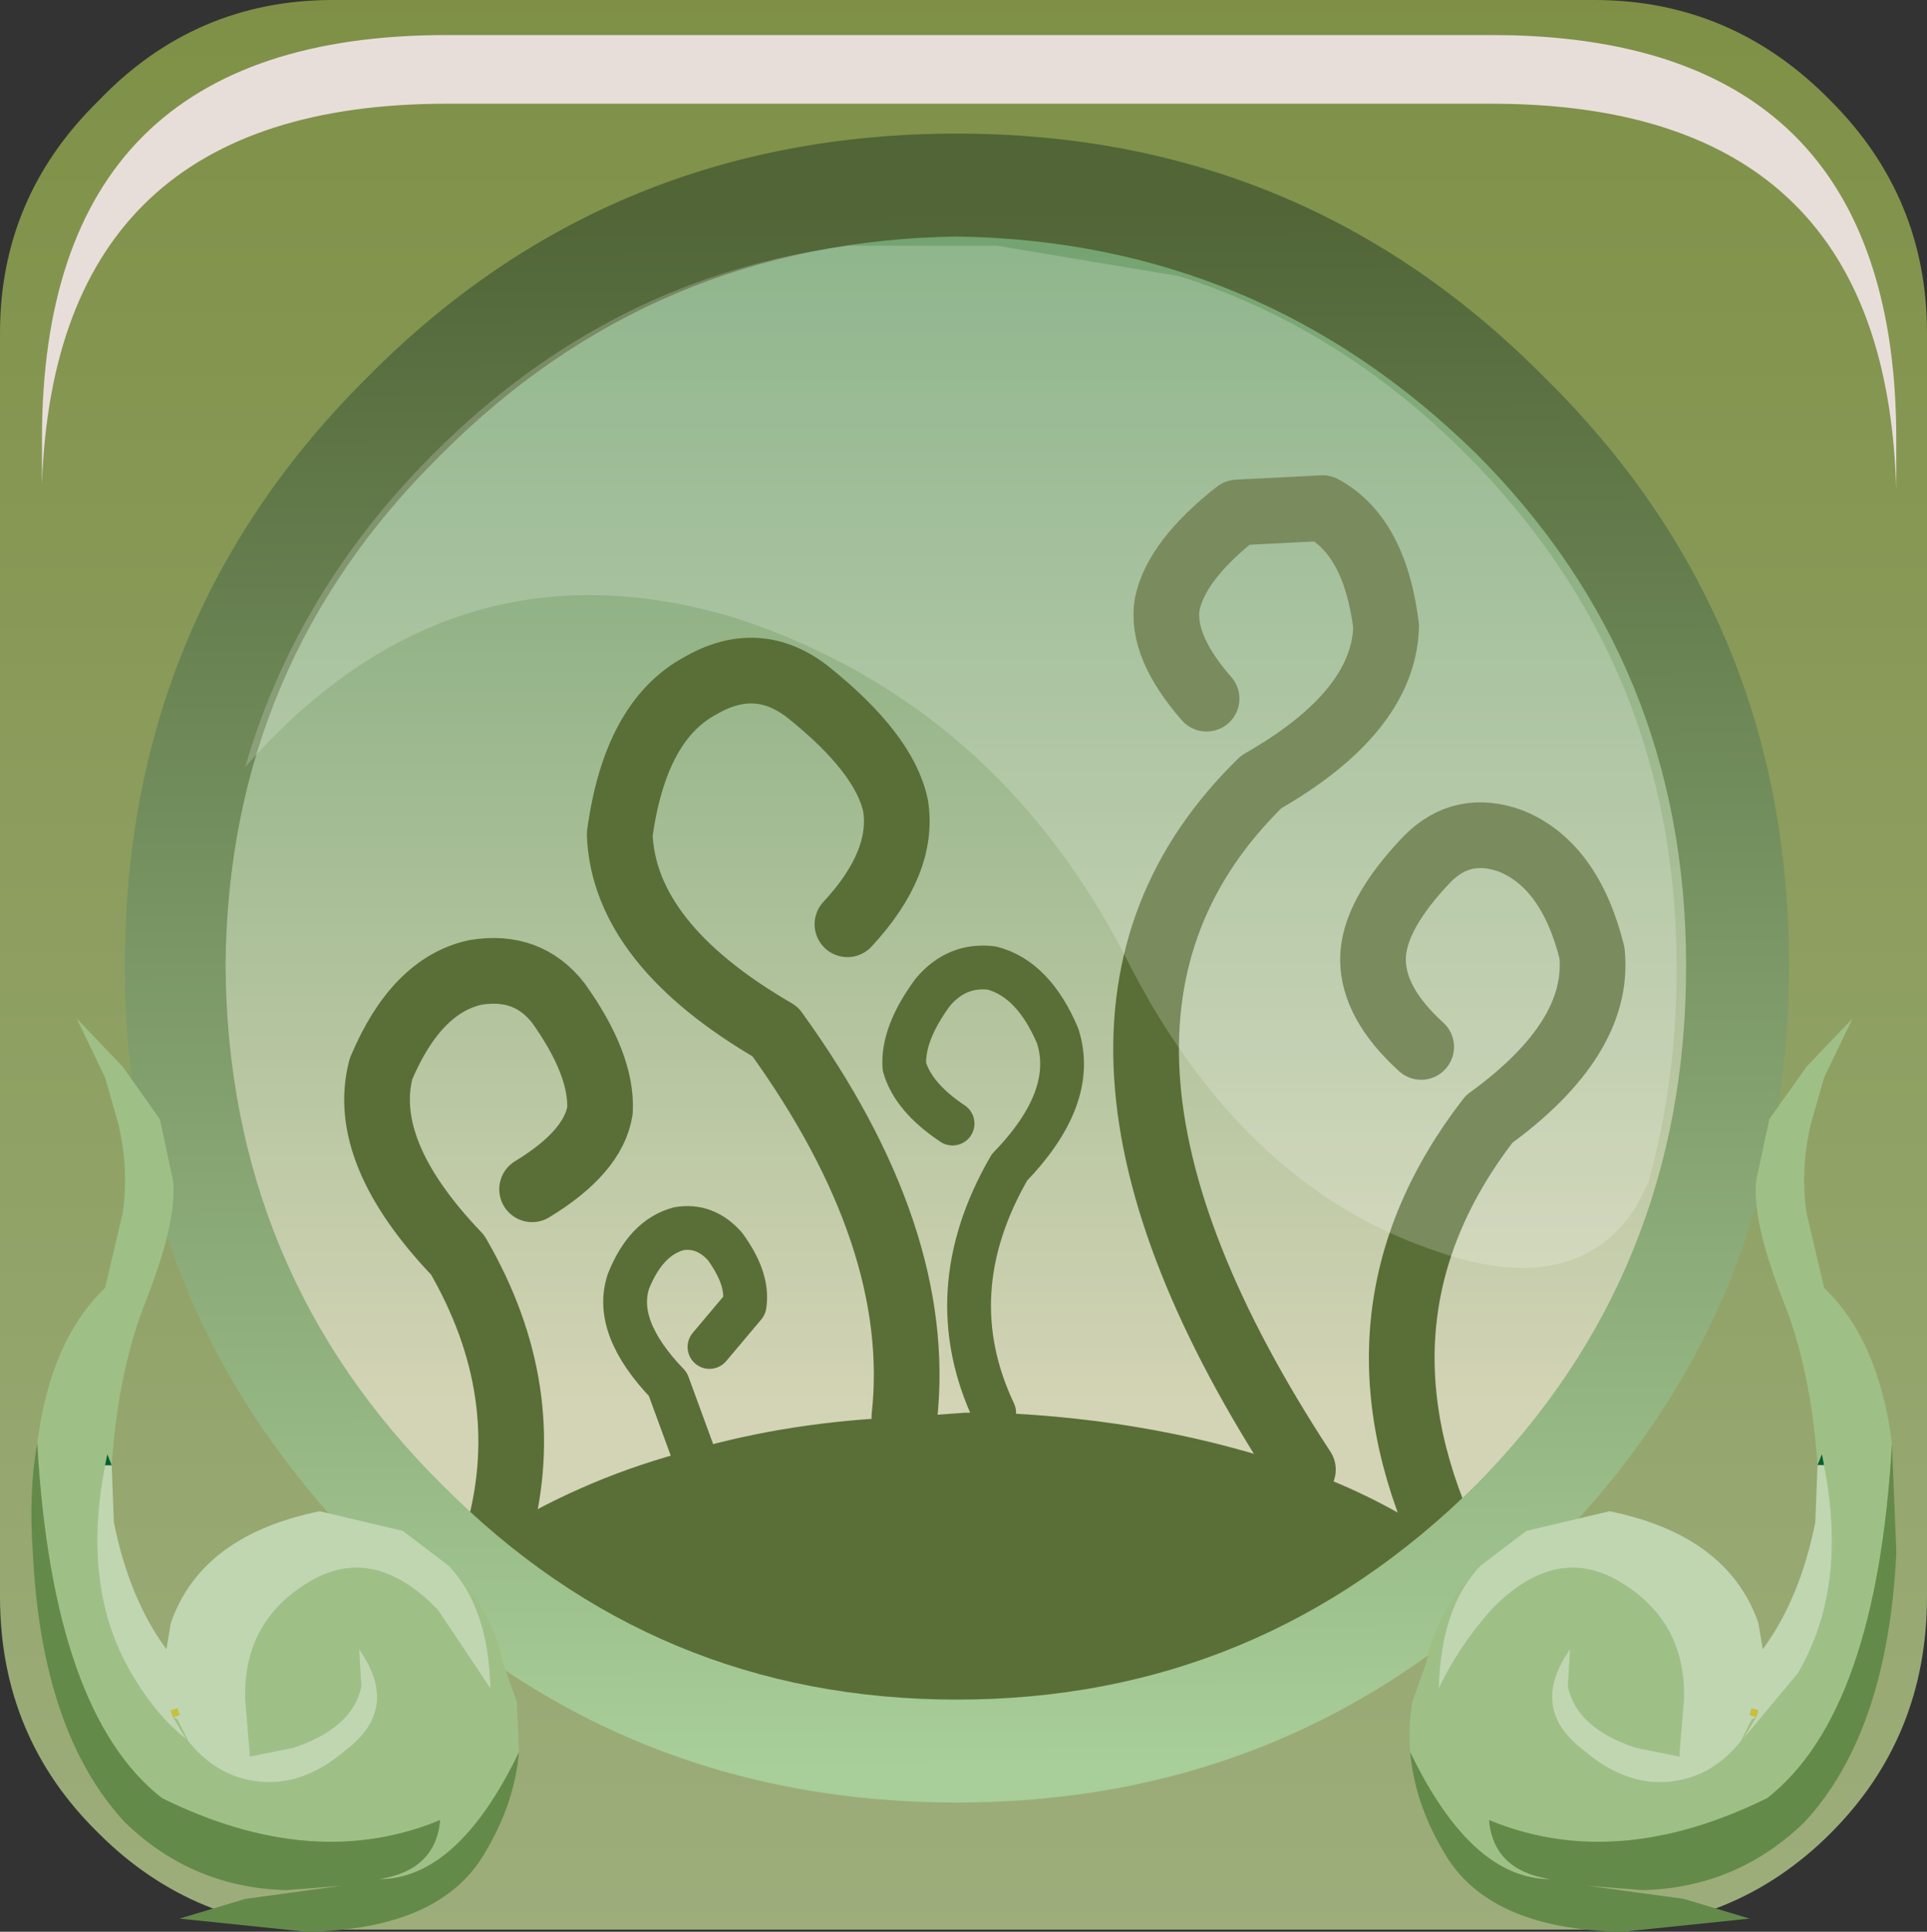<?xml version="1.0" encoding="UTF-8" standalone="no"?>
<svg xmlns:xlink="http://www.w3.org/1999/xlink" height="66.15px" width="66.0px" xmlns="http://www.w3.org/2000/svg">
  <rect width="100%" height="100%" fill="#333333" stroke="none"/>
  <g transform="matrix(1.5, 0.0, 0.0, 1.5, -0.075, 0.0)">
    <use height="44.05" transform="matrix(1.0, 0.0, 0.0, 1.0, 0.05, 0.0)" width="44.0" xlink:href="#shape0"/>
    <use height="8.6" transform="matrix(1.208, 0.0, 0.0, 1.206, 1.008, 0.8)" width="35.05" xlink:href="#sprite0"/>
    <use height="41.05" transform="matrix(1.0, 0.0, 0.0, 1.0, 0.75, 3.05)" width="42.65" xlink:href="#shape2"/>
    <use height="20.15" transform="matrix(1.159, 0.0, 0.0, 1.161, 5.65, 5.55)" width="28.2" xlink:href="#sprite1"/>
  </g>
  <defs>
    <g id="shape0" transform="matrix(1.0, 0.0, 0.0, 1.0, -0.05, 0.0)">
      <path d="M41.85 41.85 Q39.65 44.05 36.45 44.05 L7.65 44.05 Q4.5 44.05 2.3 41.85 0.05 39.65 0.05 36.45 L0.05 7.6 Q0.05 4.5 2.3 2.3 4.5 0.0 7.65 0.0 L36.45 0.0 Q39.6 0.0 41.85 2.3 44.05 4.5 44.05 7.6 L44.05 36.45 Q44.05 39.65 41.85 41.85" fill="url(#gradient0)" fill-rule="evenodd" stroke="none"/>
    </g>
    <linearGradient gradientTransform="matrix(0.0, -0.028, -0.055, 0.0, 22.65, 22.0)" gradientUnits="userSpaceOnUse" id="gradient0" spreadMethod="pad" x1="-819.2" x2="819.2">
      <stop offset="0.012" stop-color="#9dae7c"/>
      <stop offset="1.0" stop-color="#7e8f45"/>
    </linearGradient>
    <g id="sprite0" transform="matrix(1.0, 0.0, 0.0, 1.0, 0.2, 0.0)">
      <use height="8.6" transform="matrix(1.0, 0.0, 0.0, 1.0, -0.2, 0.0)" width="35.05" xlink:href="#shape1"/>
    </g>
    <g id="shape1" transform="matrix(1.0, 0.0, 0.0, 1.0, 0.2, 0.0)">
      <path d="M34.85 8.6 Q34.8 6.95 34.4 5.7 33.0 1.3 27.2 1.3 L7.45 1.3 Q0.05 1.3 -0.2 8.5 L-0.2 7.65 Q-0.2 0.0 7.45 0.0 L27.2 0.0 Q33.0 0.0 34.4 4.4 34.85 5.8 34.85 7.65 L34.85 8.6" fill="#e7deda" fill-rule="evenodd" stroke="none"/>
    </g>
    <g id="shape2" transform="matrix(1.0, 0.0, 0.0, 1.0, -0.75, -3.05)">
      <path d="M8.9 8.95 Q14.35 3.5 22.1 3.5 29.8 3.5 35.25 8.95 40.65 14.4 40.65 22.05 40.65 29.8 35.25 35.25 29.8 40.65 22.1 40.65 14.35 40.65 8.9 35.25 3.45 29.8 3.45 22.05 3.45 14.35 8.9 8.95" fill="url(#gradient1)" fill-rule="evenodd" stroke="none"/>
      <path d="M20.7 32.35 L22.1 32.25 22.75 32.25 Q26.55 32.4 29.8 33.55 31.5 34.15 33.05 35.2 L33.35 35.4 34.05 35.85 32.8 36.95 27.55 39.05 26.25 39.6 17.75 39.6 Q12.7 37.25 12.1 36.9 L10.25 35.75 10.7 35.4 11.45 34.95 Q13.5 33.7 15.85 33.1 18.1 32.45 20.7 32.35" fill="#5a6f37" fill-rule="evenodd" stroke="none"/>
      <path d="M19.4 21.1 Q20.7 19.7 20.5 18.4 20.25 17.2 18.5 15.8 17.35 14.9 16.05 15.65 14.55 16.45 14.2 19.05 14.3 21.55 17.75 23.55 21.15 28.25 20.7 32.35 M12.2 27.15 Q13.6 26.3 13.75 25.35 13.8 24.3 12.8 22.9 12.1 22.0 10.9 22.2 9.55 22.5 8.75 24.4 8.25 26.3 10.5 28.65 12.3 31.75 11.45 34.95 M29.8 33.55 Q23.15 23.4 28.85 17.85 31.65 16.25 31.7 14.3 31.45 12.25 30.25 11.6 L28.3 11.7 Q26.9 12.8 26.7 13.8 26.55 14.75 27.6 15.95 M33.05 35.2 Q30.65 29.95 34.05 25.55 36.6 23.7 36.4 21.75 35.9 19.75 34.55 19.2 33.45 18.8 32.65 19.6 31.4 20.9 31.4 21.9 31.4 22.9 32.5 23.9" fill="none" stroke="#5a6f37" stroke-linecap="round" stroke-linejoin="round" stroke-width="1.5"/>
      <path d="M22.75 32.25 Q21.45 29.5 23.1 26.65 24.65 25.05 24.2 23.65 23.65 22.35 22.7 22.1 21.9 22.0 21.35 22.65 20.65 23.6 20.7 24.35 20.9 25.05 21.8 25.65 M15.85 33.1 L15.3 31.6 Q14.05 30.3 14.4 29.25 14.8 28.25 15.55 28.05 16.15 27.95 16.6 28.45 17.15 29.2 17.05 29.8 L16.25 30.75" fill="none" stroke="#5a6f37" stroke-linecap="round" stroke-linejoin="round" stroke-width="1.0"/>
      <path d="M33.75 10.35 Q28.8 5.5 21.9 5.4 15.0 5.5 10.15 10.35 5.25 15.15 5.2 22.05 5.25 29.05 10.15 33.9 15.0 38.8 21.9 38.8 28.8 38.8 33.75 33.9 38.55 29.05 38.55 22.05 38.55 15.15 33.75 10.35 M40.9 22.05 Q40.9 29.95 35.3 35.5 29.8 41.15 21.9 41.15 13.95 41.15 8.45 35.5 2.9 29.95 2.9 22.05 2.9 14.1 8.45 8.6 13.95 3.05 21.9 3.05 29.8 3.05 35.3 8.6 40.9 14.1 40.9 22.05" fill="url(#gradient2)" fill-rule="evenodd" stroke="none"/>
      <path d="M0.9 32.95 Q1.2 30.6 2.45 29.4 L2.85 27.7 Q3.0 26.7 2.75 25.65 L2.45 24.6 1.8 23.25 2.85 24.35 3.7 25.55 4.0 26.95 Q4.1 27.85 3.4 29.65 2.75 31.25 2.6 33.45 L2.5 33.2 2.45 33.45 Q1.9 36.25 3.05 38.2 3.6 39.15 4.3 39.7 L4.0 39.2 4.1 39.25 4.35 39.75 Q4.95 40.5 5.8 40.65 6.9 40.85 7.95 39.95 9.2 39.0 8.25 37.65 L8.3 38.5 Q8.1 39.45 6.75 39.9 L5.75 40.1 5.75 40.0 5.65 38.8 Q5.6 37.05 7.05 36.15 8.55 35.2 10.05 36.75 L11.25 38.55 Q11.2 36.7 10.3 35.75 L10.45 35.9 Q11.15 36.65 11.45 37.6 L11.4 37.6 11.55 38.0 11.85 38.85 11.9 40.0 Q10.5 42.9 8.7 42.9 10.0 42.7 10.1 41.55 7.2 42.75 3.75 41.05 1.25 39.1 0.9 32.95" fill="#9ec087" fill-rule="evenodd" stroke="none"/>
      <path d="M2.6 33.45 L2.65 34.75 Q3.0 36.5 3.85 37.65 L3.95 37.05 Q4.65 35.05 7.35 34.5 L9.25 34.95 10.3 35.75 Q11.2 36.7 11.25 38.55 L10.05 36.75 Q8.55 35.2 7.05 36.15 5.6 37.05 5.65 38.8 L5.75 40.0 5.75 40.1 6.75 39.9 Q8.1 39.45 8.3 38.5 L8.25 37.65 Q9.2 39.0 7.95 39.95 6.9 40.85 5.8 40.65 4.95 40.5 4.35 39.75 L4.1 39.25 4.0 39.2 4.3 39.7 Q3.6 39.15 3.05 38.2 1.9 36.25 2.45 33.45 L2.6 33.45 M4.0 39.2 L4.15 39.15 4.1 39.0 3.95 39.05 4.0 39.2" fill="#c0d6b1" fill-rule="evenodd" stroke="none"/>
      <path d="M2.45 33.45 L2.5 33.2 2.6 33.45 2.45 33.45" fill="#00632e" fill-rule="evenodd" stroke="none"/>
      <path d="M11.9 40.0 Q11.8 41.15 11.15 42.25 10.15 44.05 7.05 44.1 L4.15 43.8 5.65 43.35 7.85 43.05 6.6 43.15 Q4.45 43.1 2.9 41.6 1.0 39.55 0.8 35.45 0.7 34.05 0.9 32.95 1.25 39.1 3.75 41.05 7.2 42.75 10.1 41.55 10.0 42.7 8.7 42.9 10.5 42.9 11.9 40.0" fill="#648a4a" fill-rule="evenodd" stroke="none"/>
      <path d="M4.0 39.2 L3.95 39.05 4.1 39.0 4.15 39.15 4.0 39.2" fill="#ccbf38" fill-rule="evenodd" stroke="none"/>
      <path d="M11.45 37.6 L11.55 38.0 11.4 37.6 11.45 37.6" fill="url(#gradient3)" fill-rule="evenodd" stroke="none"/>
      <path d="M41.55 33.45 Q41.4 31.25 40.75 29.65 40.05 27.85 40.15 26.95 L40.45 25.55 41.3 24.35 42.35 23.25 41.7 24.6 41.4 25.65 Q41.15 26.7 41.3 27.7 L41.7 29.4 Q42.95 30.6 43.25 32.95 42.9 39.1 40.4 41.05 36.95 42.75 34.05 41.55 34.15 42.7 35.45 42.9 33.65 42.9 32.25 40.0 32.2 39.45 32.3 38.85 L32.6 38.0 32.75 37.6 32.7 37.6 Q33.0 36.65 33.7 35.9 L33.85 35.75 Q32.95 36.7 32.9 38.55 33.35 37.6 34.1 36.75 35.6 35.2 37.1 36.15 38.55 37.05 38.5 38.8 L38.4 40.0 38.4 40.1 37.4 39.9 Q36.05 39.45 35.85 38.5 L35.9 37.65 Q34.95 39.0 36.2 39.95 37.25 40.85 38.35 40.65 39.2 40.5 39.8 39.75 L40.05 39.25 40.15 39.2 39.85 39.7 41.1 38.2 Q42.25 36.25 41.7 33.45 L41.65 33.2 41.55 33.45" fill="#9ec087" fill-rule="evenodd" stroke="none"/>
      <path d="M41.55 33.45 L41.65 33.2 41.7 33.45 41.55 33.45" fill="#00632e" fill-rule="evenodd" stroke="none"/>
      <path d="M41.7 33.45 Q42.25 36.25 41.1 38.2 L39.85 39.7 40.15 39.2 40.05 39.25 39.8 39.75 Q39.2 40.5 38.35 40.65 37.25 40.85 36.2 39.95 34.95 39.0 35.9 37.65 L35.85 38.5 Q36.05 39.45 37.4 39.9 L38.4 40.1 38.4 40.0 38.5 38.8 Q38.55 37.05 37.1 36.15 35.6 35.2 34.1 36.75 33.35 37.6 32.9 38.55 32.95 36.7 33.85 35.75 L34.9 34.95 36.8 34.5 Q39.5 35.05 40.2 37.05 L40.3 37.65 Q41.15 36.5 41.5 34.75 L41.55 33.45 41.7 33.45 M40.15 39.2 L40.2 39.05 40.05 39.0 40.0 39.15 40.15 39.2" fill="#c0d6b1" fill-rule="evenodd" stroke="none"/>
      <path d="M32.25 40.0 Q33.65 42.9 35.45 42.9 34.15 42.7 34.05 41.55 36.95 42.75 40.4 41.05 42.9 39.1 43.25 32.95 L43.35 35.45 Q43.15 39.55 41.25 41.6 39.7 43.1 37.55 43.15 L36.3 43.05 38.5 43.35 40.0 43.8 37.1 44.1 Q34.0 44.05 33.0 42.25 32.35 41.15 32.25 40.0" fill="#648a4a" fill-rule="evenodd" stroke="none"/>
      <path d="M40.15 39.2 L40.0 39.15 40.05 39.0 40.2 39.05 40.15 39.2" fill="#ccbf38" fill-rule="evenodd" stroke="none"/>
      <path d="M32.7 37.6 L32.75 37.6 32.6 38.0 32.7 37.6" fill="url(#gradient4)" fill-rule="evenodd" stroke="none"/>
    </g>
    <linearGradient gradientTransform="matrix(0.0, -0.017, -0.017, 0.0, 22.1, 18.55)" gradientUnits="userSpaceOnUse" id="gradient1" spreadMethod="pad" x1="-819.2" x2="819.2">
      <stop offset="0.012" stop-color="#d3d4b5"/>
      <stop offset="1.0" stop-color="#71a26f"/>
    </linearGradient>
    <linearGradient gradientTransform="matrix(1.0E-4, 0.022, -0.023, 1.0E-4, 21.95, 22.35)" gradientUnits="userSpaceOnUse" id="gradient2" spreadMethod="pad" x1="-819.2" x2="819.2">
      <stop offset="0.012" stop-color="#516537"/>
      <stop offset="1.0" stop-color="#a8ce99"/>
    </linearGradient>
    <linearGradient gradientTransform="matrix(0.0, -0.025, -0.025, 0.0, 6.15, 31.55)" gradientUnits="userSpaceOnUse" id="gradient3" spreadMethod="pad" x1="-819.2" x2="819.2">
      <stop offset="0.012" stop-color="#bed9a5"/>
      <stop offset="1.0" stop-color="#739416"/>
    </linearGradient>
    <linearGradient gradientTransform="matrix(0.0, -0.025, 0.025, 0.0, 37.95, 31.55)" gradientUnits="userSpaceOnUse" id="gradient4" spreadMethod="pad" x1="-819.2" x2="819.2">
      <stop offset="0.012" stop-color="#bed9a5"/>
      <stop offset="1.0" stop-color="#739416"/>
    </linearGradient>
    <g id="sprite1" transform="matrix(1.0, 0.0, 0.0, 1.0, 0.0, 0.0)">
      <use height="20.15" transform="matrix(1.0, 0.0, 0.0, 1.0, 0.0, 0.0)" width="28.2" xlink:href="#shape3"/>
    </g>
    <g id="shape3" transform="matrix(1.0, 0.0, 0.0, 1.0, 0.0, 0.0)">
      <path d="M27.65 18.45 L27.4 18.95 Q26.2 20.8 23.4 19.8 19.6 18.5 17.35 14.05 14.8 9.1 9.75 7.4 4.1 5.65 0.0 10.3 1.0 6.85 3.7 4.15 7.2 0.65 11.9 0.05 L14.8 0.05 18.4 0.65 Q21.55 1.65 24.05 4.15 28.2 8.3 28.2 14.25 28.2 16.45 27.65 18.45" fill="#ffffff" fill-opacity="0.196" fill-rule="evenodd" stroke="none"/>
    </g>
  </defs>
</svg>
